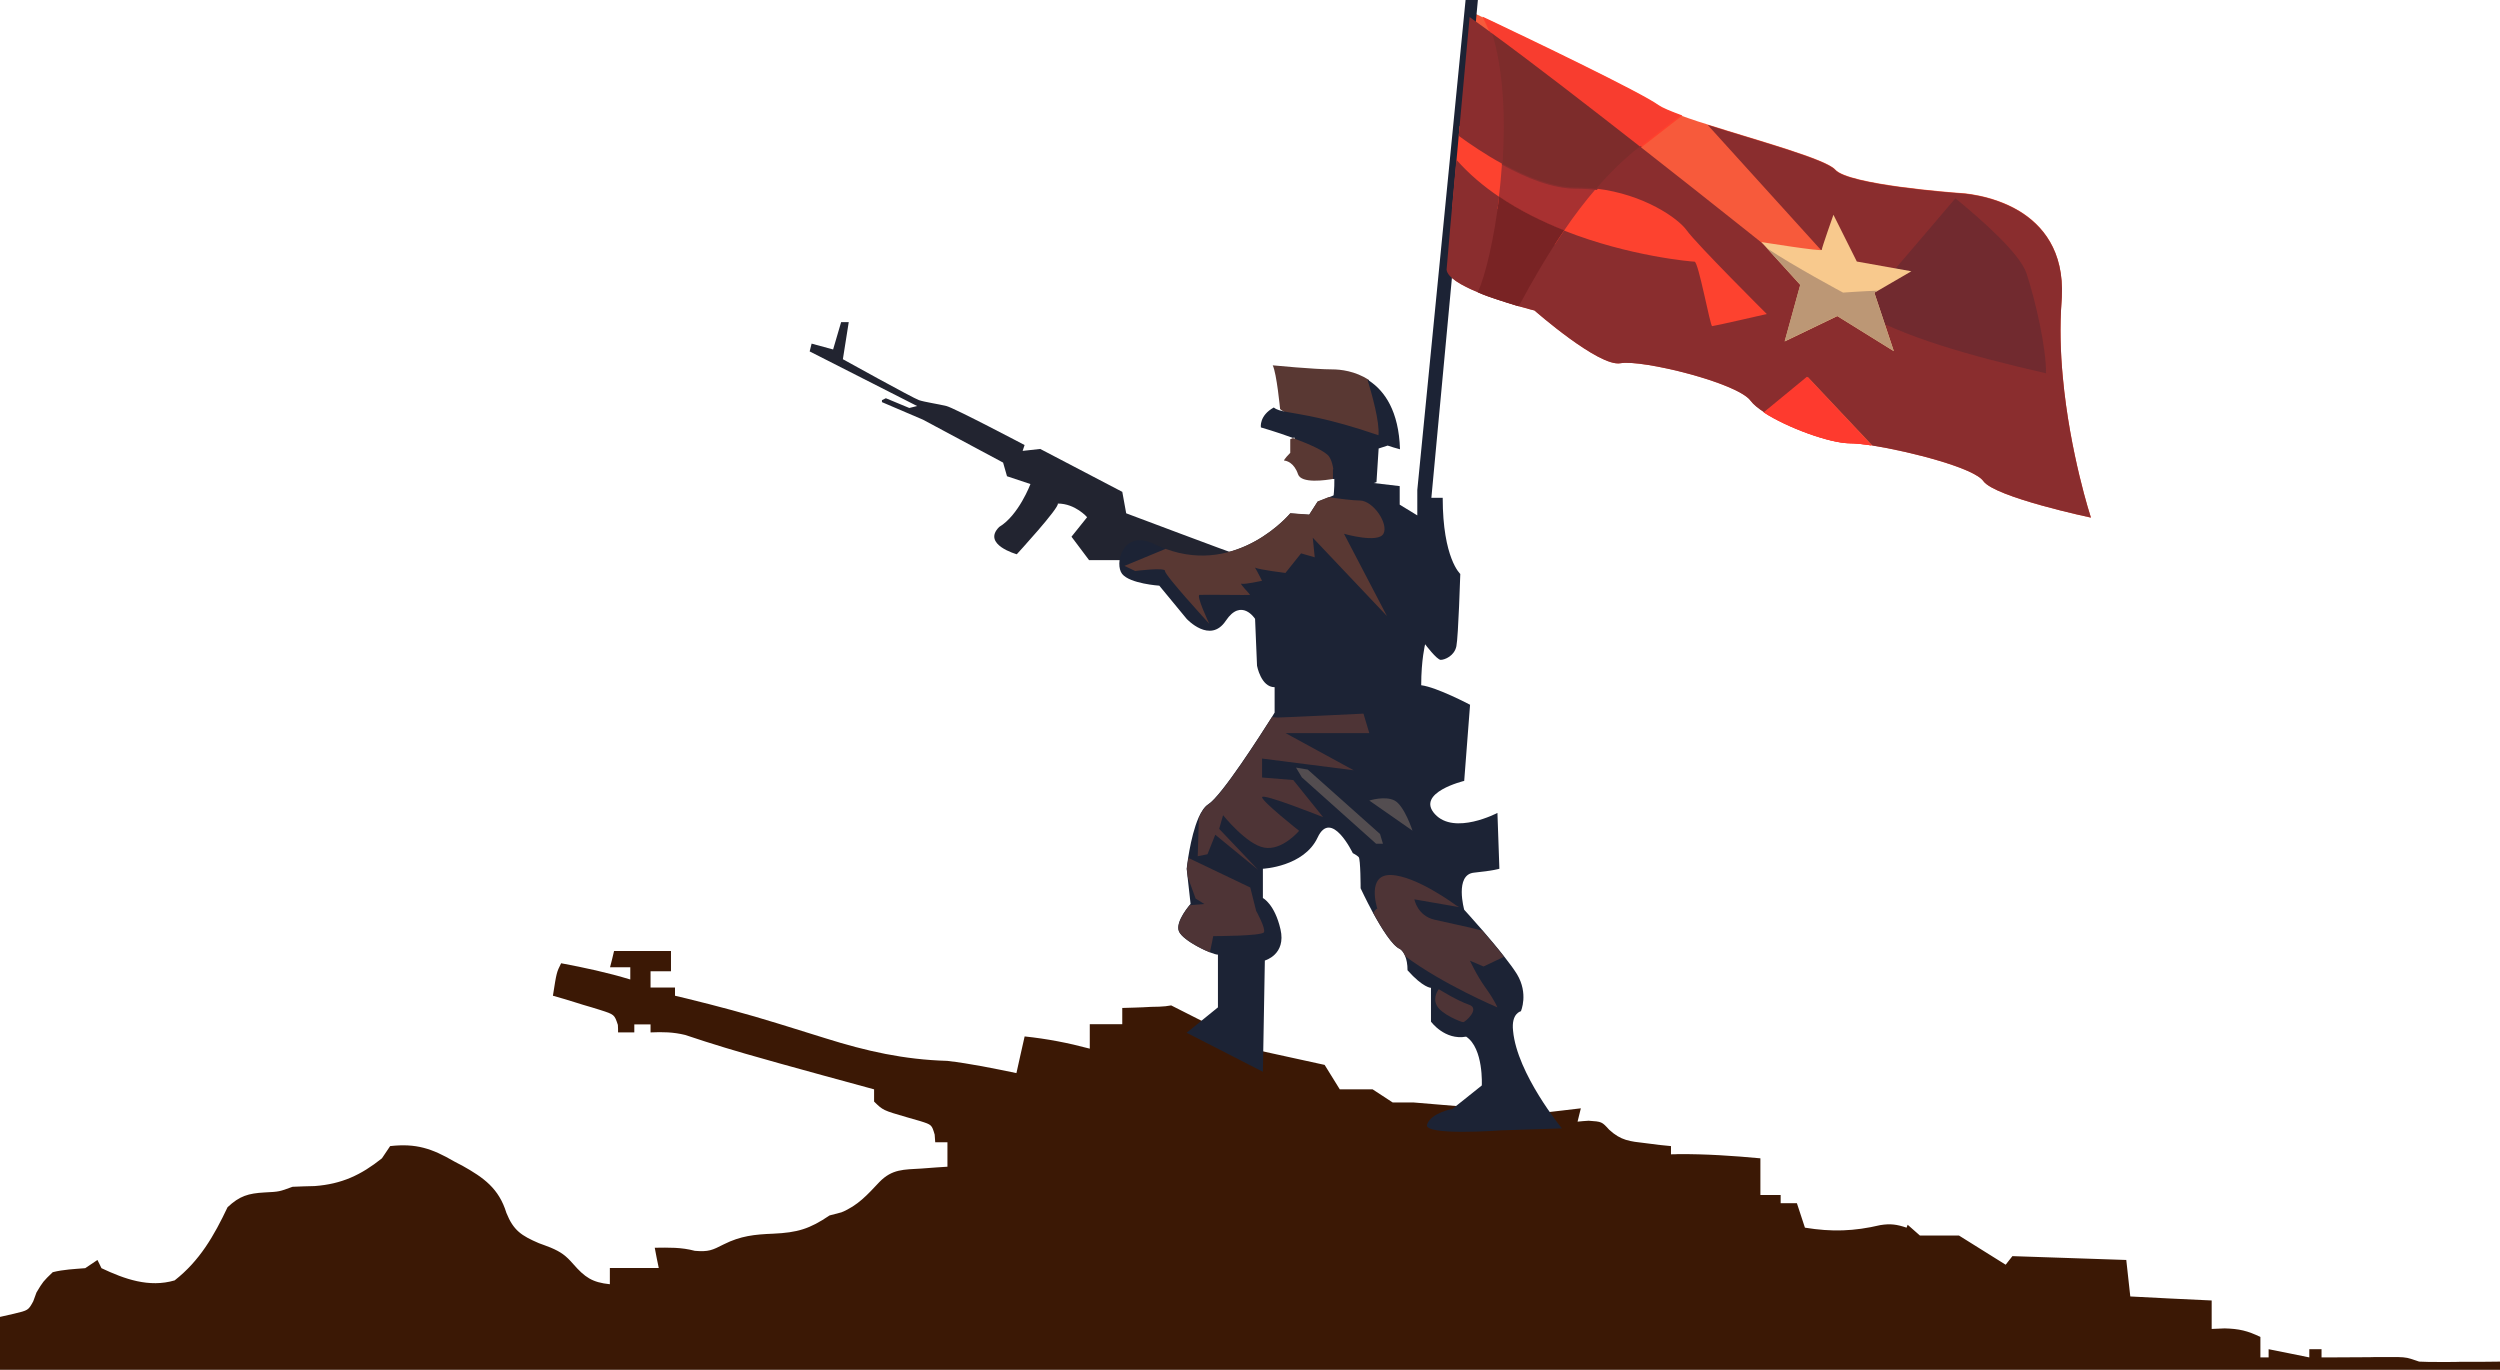 <svg width="4400" height="2412" xmlns="http://www.w3.org/2000/svg" xmlns:xlink="http://www.w3.org/1999/xlink" xml:space="preserve" overflow="hidden"><defs><clipPath id="clip0"><rect x="-8" y="70" width="4400" height="2412"/></clipPath></defs><g clip-path="url(#clip0)" transform="translate(8 -70)"><g><g><path d="M4400 722.628 4400 737.08 0 737.08 0 643.942C8.029 642.015 15.737 640.409 24.088 638.482 49.781 632.38 49.781 632.38 58.453 616.642 60.38 611.504 62.307 606.365 64.234 600.905 75.796 581.635 75.796 581.635 92.817 565.255 112.088 560.438 130.394 559.796 149.985 558.19 157.051 553.372 164.117 548.876 171.504 543.737 173.752 548.555 176.321 553.051 178.569 558.19 219.358 577.46 262.394 592.876 307.358 579.708 351.679 545.022 376.73 501.022 400.496 450.92 421.693 431.007 437.109 426.511 465.693 424.905 491.387 423.62 491.387 423.62 514.832 414.949 528 414.307 541.168 413.985 554.015 413.664 601.226 410.131 635.27 394.394 672.204 364.847 677.022 357.781 681.518 350.715 686.657 343.328 732.263 338.19 760.204 347.504 799.387 370.307 803.883 372.876 808.701 375.124 813.518 377.693 851.416 398.891 878.073 417.839 891.241 460.876 903.766 492.029 917.898 501.022 948.409 514.19 955.153 516.759 961.898 519.007 968.964 521.898 987.27 529.606 995.942 536.029 1008.79 550.803 1029.34 574.248 1042.19 583.241 1073.34 586.453L1073.34 557.869 1159.42 557.869C1156.85 545.985 1154.6 534.423 1152.35 522.219 1177.08 521.898 1198.92 521.255 1223.01 527.679 1247.42 529.606 1253.2 526.715 1274.07 516.117 1303.62 501.343 1328.03 498.774 1360.79 497.489 1403.5 495.562 1425.02 489.139 1460.03 465.372 1466.77 463.766 1473.84 461.839 1480.91 459.912 1509.81 448.029 1526.51 429.08 1547.71 406.599 1570.19 383.474 1590.42 384.759 1621.9 382.832 1630.57 382.19 1638.92 381.547 1647.59 380.905 1654.01 380.584 1660.76 379.942 1667.5 379.62L1667.5 336.584 1645.99 336.584C1645.66 332.088 1645.34 327.912 1645.02 323.095 1639.88 305.752 1639.88 305.752 1619.65 299.328 1611.94 297.08 1604.23 294.832 1596.2 292.584 1554.13 280.38 1554.13 280.38 1538.39 264.964L1538.39 243.445C1533.58 242.161 1529.08 240.876 1524.26 239.591 1473.2 225.781 1422.13 211.65 1371.07 197.518 1363.36 195.27 1355.33 193.022 1347.3 190.774 1299.77 177.606 1252.55 163.474 1205.99 147.737 1185.11 142.599 1166.16 142.277 1144.96 143.241L1144.96 129.109 1116.38 129.109 1116.38 143.241 1087.8 143.241C1087.8 139.066 1087.8 134.569 1087.47 130.073 1081.37 111.766 1081.37 111.766 1056.32 103.737 1046.36 100.526 1036.41 97.635 1026.45 94.745 1021.31 93.139 1016.18 91.533 1011.04 89.927 998.511 86.073 985.985 82.219 973.139 78.686 979.562 37.577 979.562 37.577 987.591 21.518 1028.7 29.226 1069.17 37.898 1109.31 50.102L1109.31 28.584 1073.66 28.584C1076.23 19.27 1078.48 9.635 1080.73 0L1180.93 0 1180.93 35.65 1144.96 35.65 1144.96 64.234 1188 64.234 1188 78.686C1194.74 80.292 1201.49 81.898 1208.23 83.504 1261.87 96.671 1315.18 110.803 1367.85 127.182 1373.31 128.788 1379.09 130.715 1384.55 132.321 1407.36 139.387 1429.84 146.453 1452.64 153.518 1525.23 176.321 1590.74 191.095 1667.18 193.343 1708.29 198.161 1748.44 206.511 1788.91 214.861 1793.72 193.664 1798.22 172.467 1803.36 150.307 1842.86 154.482 1879.47 161.547 1918.01 171.825L1918.01 128.788 1975.18 128.788 1975.18 100.204C1986.1 99.883 1986.1 99.883 1997.02 99.562 2006.66 99.241 2016.29 98.92 2025.93 98.277 2030.74 98.277 2035.56 97.956 2040.38 97.956 2048.09 97.635 2054.83 96.993 2061.26 95.708L2219.91 176 2331.36 200.409 2358.01 243.445 2415.82 243.445 2451.15 266.569 2488.09 266.569 2711.3 285.197 2782.28 276.847C2780.35 284.555 2778.42 292.263 2776.5 300.292 2782.92 299.65 2789.34 299.007 2796.09 298.686 2819.21 300.292 2819.21 300.292 2832.06 314.423 2852.93 333.693 2868.35 334.978 2896.29 338.19 2904.64 339.153 2912.99 340.438 2921.66 341.401 2931.3 342.365 2931.3 342.365 2940.93 343.328L2940.93 357.781C2945.11 357.781 2949.28 357.781 2953.46 357.46 3001.96 357.139 3049.81 360.35 3098.31 364.847L3098.31 429.401 3133.96 429.401 3133.96 443.854 3162.54 443.854C3167.04 457.985 3171.85 472.117 3176.67 486.891 3223.88 494.599 3263.07 493.314 3309.31 482.394 3327.3 479.504 3338.22 481.109 3355.56 486.891 3356.2 485.285 3356.85 483.679 3357.49 481.752L3379.01 500.701 3447.74 500.701 3529.96 552.088 3541.84 536.993C3608 539.241 3674.16 541.489 3742.25 543.737 3744.5 564.934 3746.74 586.131 3749.31 607.971 3796.53 610.54 3843.74 612.788 3892.55 615.036L3892.55 665.139C3903.8 664.818 3903.8 664.818 3915.36 664.175 3940.73 664.818 3955.82 668.35 3978.31 679.27L3978.31 715.241 3992.76 715.241 3992.76 700.788C4016.2 705.606 4039.97 710.102 4064.38 715.241L4064.38 700.788 4085.9 700.788 4085.9 715.241C4092.64 715.241 4092.64 715.241 4099.39 715.241 4119.62 715.241 4139.53 714.92 4159.77 714.92 4166.83 714.92 4173.58 714.92 4180.96 714.599 4187.71 714.599 4194.45 714.599 4201.2 714.599 4207.3 714.599 4213.72 714.599 4219.82 714.599 4236.2 715.241 4236.2 715.241 4257.72 722.628 4268.64 723.27 4279.88 723.27 4291.12 723.27 4300.76 723.27 4300.76 723.27 4310.39 723.27 4317.14 723.27 4323.56 723.27 4330.63 722.949 4337.37 722.949 4344.12 722.949 4350.86 722.949 4366.92 722.949 4383.3 722.949 4400 722.628Z" fill="#3B1805" fill-rule="evenodd" transform="matrix(1 0 0 1 -8 1743.8)"/></g></g><path d="M3672 981C3672 981 3502.98 945.222 3482.71 916.669 3466.57 893.62 3354.23 864.723 3287.59 854.059 3271.44 851.65 3258.04 850.274 3249.46 850.274 3214.07 850.274 3138.84 822.753 3097.61 795.92 3086.62 788.696 3078.03 781.815 3073.22 775.279 3050.21 743.629 2881.88 702.348 2844.09 709.228 2806.3 716.108 2692.93 616.344 2692.93 616.344 2692.93 616.344 2681.6 613.592 2665.11 608.775 2645.18 602.927 2617.36 594.327 2592.97 584.006 2563.77 571.966 2539.37 557.861 2538 544.1 2539.03 531.372 2542.81 489.058 2547.62 434.704 2550.02 408.558 2552.43 380.005 2555.18 350.42 2556.55 336.659 2557.58 322.555 2558.96 308.794 2559.64 302.946 2559.99 297.442 2560.33 291.593 2568.23 206.621 2575.44 126.81 2577.85 99.632 2579.22 93.44 2579.57 90 2579.57 90 2579.57 90 2590.9 95.504 2609.45 104.105 2685.03 139.882 2879.13 233.111 2909.36 255.127 2917.95 261.32 2937.53 269.232 2962.95 277.832 2973.6 281.617 2985.28 285.401 2997.65 289.185 3085.25 317.05 3205.48 349.732 3221.97 368.309 3245.33 395.142 3431.87 408.903 3441.49 409.591 3441.83 409.591 3441.83 409.591 3441.83 409.591 3441.83 409.591 3496.11 411.655 3544.89 440.552 3586.8 465.665 3624.94 511.075 3620.81 592.607 3620.81 594.671 3620.47 596.735 3620.47 598.799 3617.04 643.865 3618.41 689.619 3622.53 733.309 3634.9 867.819 3672 981 3672 981Z" fill="#F75A3B" fill-rule="evenodd"/><path d="M2265 821C2265 824.442 2275.26 857.141 2275.26 857.141L2363.82 916 2371 834.768 2265 821Z" fill="#1C2335" fill-rule="evenodd"/><path d="M2420.72 840C2329.16 807.983 2282.68 802.291 2257.51 797.667 2244.58 791.263 2244.93 789.485 2244.93 789.485 2244.93 789.485 2238.99 727.23 2232 713 2232 713 2305.39 720.115 2336.85 720.115 2351.18 720.115 2377.04 722.961 2401.15 738.613 2408.84 764.583 2423.17 816.166 2420.72 840Z" fill="#593833" fill-rule="evenodd"/><path d="M2456 860.737C2448.41 858.675 2441.17 856.612 2434.27 854.205L2418.41 859.362 2414.62 918.496 2338.75 946C2338.75 946 2340.82 930.185 2340.47 912.651 2343.58 911.964 2345.65 911.62 2345.65 911.62L2352.54 849.736 2293.92 829.108 2267.71 840.797C2238.74 830.139 2211.15 822.232 2211.15 822.232 2211.15 822.232 2207.7 801.604 2233.91 787.164 2238.74 791.29 2245.64 793.008 2257.02 795.071 2281.85 799.884 2327.71 805.042 2418.07 835.984 2420.48 812.949 2406.34 763.098 2398.75 738 2399.44 738.688 2400.48 739.032 2401.17 739.719 2429.1 757.941 2453.93 793.696 2456 860.737Z" fill="#1C2335" fill-rule="evenodd"/><path d="M2340 912.603C2324.91 915.344 2282.39 921.51 2276.56 904.723 2269.7 884.167 2255.98 880.741 2252.55 880.741 2249.12 880.741 2262.84 867.037 2262.84 867.037 2262.84 867.037 2262.84 846.482 2262.84 843.056L2267.64 841C2295.42 851.278 2324.91 863.954 2331.43 873.889 2337.6 883.14 2339.66 898.556 2340 912.603Z" fill="#593833" fill-rule="evenodd"/><path d="M2177 1048.94C2156.37 1042.07 1974.1 973.418 1974.1 973.418L1967.23 935.657 1822.79 860.134 1791.84 863.567 1795.28 853.269C1795.28 853.269 1671.48 788.045 1657.72 784.612 1643.97 781.179 1619.9 777.746 1609.58 774.313 1599.26 770.88 1475.46 702.224 1475.46 702.224L1485.78 637 1472.37 637 1458.27 685.06 1420.44 674.761 1417 688.492 1606.14 784.612 1592.38 788.045 1551.12 770.88 1544.24 774.313 1544.24 777.746 1616.46 808.642 1757.45 884.164 1764.33 908.194 1805.6 921.925C1805.6 921.925 1784.96 976.851 1750.57 997.448 1719.62 1028.34 1781.52 1045.51 1781.52 1045.51 1781.52 1045.51 1857.18 963.119 1853.74 956.254 1884.69 956.254 1905.33 980.283 1905.33 980.283L1877.81 1014.61 1908.76 1055.81 1978.92 1055.81 2163.24 1097 2177 1051" fill="#222430" fill-rule="evenodd"/><path d="M3286 854C3269.85 851.587 3256.45 850.208 3247.86 850.208 3212.47 850.208 3137.23 822.63 3096 795.741L3172.28 733 3286 854Z" fill="#FE3A2E" fill-rule="evenodd"/><path d="M2741 2055.99 2634.36 2059.42C2634.36 2059.42 2496.76 2069.73 2503.64 2049.12 2510.52 2028.5 2548.36 2021.63 2548.36 2021.63L2599.96 1980.4C2599.96 1980.4 2603.4 1915.11 2572.44 1894.5 2534.6 1901.37 2510.52 1868.04 2510.52 1868.04L2510.52 1808.6C2510.52 1808.6 2496.76 1808.6 2469.24 1777.67 2469.24 1766.68 2467.52 1758.78 2465.12 1752.94 2460.99 1742.63 2455.48 1739.88 2455.48 1739.88 2442.41 1734.38 2423.15 1703.46 2408.36 1676.31 2395.97 1653.29 2386.68 1633.36 2386.68 1633.36 2386.68 1633.36 2386.68 1581.82 2383.24 1578.39 2379.8 1574.95 2372.92 1571.52 2372.92 1571.52 2372.92 1571.52 2335.08 1492.49 2311.01 1544.03 2286.93 1595.57 2214.69 1599 2214.69 1599L2214.69 1650.54C2214.69 1650.54 2235.33 1660.85 2245.65 1705.52 2255.97 1750.19 2218.13 1760.49 2218.13 1760.49L2214.69 1956.34 2080.53 1887.63 2135.57 1842.96C2135.57 1842.96 2135.57 1777.67 2135.57 1750.19 2125.25 1750.19 2073.65 1726.13 2066.77 1708.95 2059.89 1691.78 2087.41 1660.85 2087.41 1660.85L2080.53 1599C2080.53 1599 2086.38 1543.34 2101.51 1508.98 2106.33 1498.33 2111.83 1489.74 2118.37 1485.62 2142.1 1470.84 2211.25 1362.27 2230.51 1332.03 2233.61 1326.88 2235.33 1324.13 2235.33 1324.13 2235.33 1324.13 2235.33 1313.82 2235.33 1279.46 2211.25 1279.46 2204.37 1241.66 2204.37 1241.66L2200.93 1159.2C2200.93 1159.2 2176.85 1121.41 2149.33 1162.64 2121.81 1203.87 2080.53 1159.2 2080.53 1159.2L2032.37 1100.79C2032.37 1100.79 1980.77 1097.35 1967.01 1080.17 1953.25 1062.99 1967.01 1004.58 2018.61 1025.2 2026.86 1029.32 2035.12 1033.1 2043.38 1035.85 2171.69 1083.27 2262.85 973.659 2262.85 973.659L2296.21 976.064 2311.01 953.043 2330.27 945.484 2345.41 939.299 2377.05 916.278 2455.48 925.555 2455.48 958.197 2486.44 977.095 2486.44 932.427 2571.41 70 2593.08 70 2511.21 946.171 2531.16 946.171C2531.16 1052.69 2562.12 1080.17 2562.12 1080.17 2562.12 1080.17 2558.68 1190.12 2555.24 1207.3 2551.8 1224.48 2534.6 1231.36 2527.72 1231.36 2520.84 1231.36 2500.2 1203.87 2500.2 1203.87 2500.2 1203.87 2493.32 1231.36 2493.32 1276.02 2520.84 1279.46 2579.32 1310.38 2579.32 1310.38L2569 1444.39C2569 1444.39 2483 1465 2517.4 1502.8 2551.8 1540.59 2627.48 1500.74 2627.48 1500.74L2630.92 1599C2630.92 1599 2620.6 1602.44 2586.2 1605.88 2551.8 1609.31 2569 1671.16 2569 1671.16 2569 1671.16 2583.45 1686.96 2601.34 1707.58 2613.72 1722.01 2627.83 1738.5 2639.52 1753.62 2648.81 1765.3 2656.72 1776.3 2661.88 1784.55 2682.52 1818.91 2668.76 1849.83 2668.76 1849.83 2668.76 1849.83 2651.56 1853.27 2655 1884.19 2661.88 1959.78 2741 2055.99 2741 2055.99Z" fill="#1C2335" fill-rule="evenodd"/><path d="M3132 608.937 3036.21 699 2548 435C2550.4 408.875 2552.81 380.344 2555.55 350.781 2556.93 337.031 2557.96 322.937 2559.33 309.187 2560.02 303.344 2560.36 297.844 2560.7 292L2892.01 369 3132 608.937Z" fill="#FD422F" fill-rule="evenodd"/><path d="M2841 359.891C2827.23 372.983 2814.15 387.109 2801.07 401.924 2781.45 424.664 2762.52 449.471 2744.62 476 2705.73 460.496 2666.49 441.202 2630 416.395 2632.41 397.79 2634.13 378.152 2635.51 358.168 2636.54 344.042 2637.23 329.916 2637.57 315.445L2649.28 312 2841 359.891Z" fill="#A83131" fill-rule="evenodd"/><path d="M2949.5 273.806 2879.06 328.5C2784.56 254.543 2688 179.897 2615.84 127.267L2604.5 102.5C2606.22 103.188 2607.94 104.22 2610 105.252 2685.6 141.027 2879.74 234.248 2909.98 256.263 2916.86 261.079 2930.94 266.926 2949.5 273.806Z" stroke="#FF402C" stroke-width="3.438" stroke-miterlimit="8" fill="none" fill-rule="evenodd"/><path d="M3672 981C3672 981 3502.93 945.238 3482.66 916.697 3466.51 893.657 3354.14 864.772 3287.47 854.112L3173.73 733.412 3097.44 795.997C3086.44 788.776 3077.85 781.899 3073.04 775.365 3050.02 743.729 2881.64 702.464 2843.84 709.341 2806.04 716.219 2692.64 616.496 2692.64 616.496 2692.64 616.496 2681.3 613.745 2664.8 608.931 2663.43 608.587 2662.4 608.243 2661.02 607.899 2659.99 607.555 2658.62 607.212 2657.59 606.868 2648.31 604.117 2638 600.678 2627.35 597.239 2625.28 596.551 2623.22 595.864 2621.16 595.176 2617.72 594.144 2614.63 592.769 2611.19 591.737 2609.82 591.393 2608.45 590.706 2607.41 590.362 2602.6 588.643 2597.79 586.579 2592.98 584.516 2563.77 572.48 2539.37 558.382 2538 544.627 2539.37 525.714 2546.93 441.809 2555.18 351.027 2577.17 376.13 2602.95 397.793 2630.44 416.362 2629.75 423.584 2628.72 430.461 2627.69 437.339L2728.37 500.611C2733.87 492.358 2739.37 484.105 2744.87 475.852L2744.87 475.852C2860.33 521.587 2970.64 530.528 2974.42 530.528 2981.29 530.528 3001.91 644.006 3005.35 644.006 3008.78 644.006 3101.56 622.686 3101.56 622.686 3101.56 622.686 2977.85 499.579 2960.67 475.508 2945.55 454.188 2885.42 411.892 2801.23 401.92 2789.54 400.544 2777.51 399.857 2764.8 399.857 2723.91 399.857 2677.52 380.944 2635.94 358.248 2606.38 342.086 2579.58 323.861 2559.31 309.074 2567.55 217.948 2575.8 128.885 2578.55 100 2767.21 234.11 3218.4 597.927 3218.4 597.927L3223.9 539.813 2997.44 289.817C3085.07 317.671 3205.34 350.339 3221.84 368.908 3245.2 395.73 3431.8 409.485 3441.42 410.173 3441.76 410.173 3441.76 410.173 3441.76 410.173 3441.76 410.173 3496.06 412.236 3544.85 441.121 3586.78 466.224 3624.92 511.615 3620.8 593.113 3620.8 595.176 3620.45 597.239 3620.45 599.302 3617.02 644.35 3618.39 690.085 3622.52 733.756 3634.89 867.867 3672 981 3672 981Z" fill="#8A2D2E" fill-rule="evenodd"/><path d="M2878.5 328.4C2851.1 349.768 2825.75 374.583 2801.77 402.5 2790.12 401.121 2778.13 400.432 2765.46 400.432 2724.69 400.432 2678.45 381.476 2637 358.729 2642.14 279.803 2639.05 195.363 2618.5 128.5 2690.44 181.232 2785.32 254.988 2878.5 328.4Z" stroke="#8A2D2E" stroke-width="3.438" stroke-miterlimit="8" fill="none" fill-rule="evenodd"/><path d="M3592.98 727C3458.93 696.407 3338.28 662.032 3263 616.313 3267.47 613.907 3365.78 498.75 3433.49 419 3477.49 455.094 3546.58 515.25 3558.61 551 3574.76 599.813 3593.67 683.688 3592.98 727Z" fill="#712A2F" fill-rule="evenodd"/><path d="M3290.86 585.143 3325.14 688 3225.71 626.286 3133.14 670.857 3160.57 571.428 3102.29 507.314 3092 496C3092 496 3198.29 513.143 3198.29 509.714 3198.29 506.286 3218.86 448 3218.86 448L3260 530.286 3356 547.428 3297.03 581.714 3290.86 585.143Z" fill="#F8C98D" fill-rule="evenodd"/><path d="M3325 688 3225.51 626.178 3132.88 670.827 3160.32 571.226 3102 507C3147.97 537.911 3235.8 584.964 3235.8 584.964 3235.8 584.964 3268.74 582.56 3296.87 581.529L3290.69 584.964 3325 688Z" fill="#BC9775" fill-rule="evenodd"/><path d="M2745 475.385C2716.74 516.816 2690.2 561.7 2665.04 609 2663.66 608.655 2662.62 608.31 2661.24 607.965 2660.21 607.619 2658.83 607.274 2657.8 606.929 2648.49 604.167 2638.15 600.714 2627.47 597.261 2625.4 596.571 2623.33 595.881 2621.26 595.19 2617.82 594.154 2614.71 592.773 2611.27 591.737 2609.89 591.392 2608.51 590.702 2607.48 590.356 2602.65 588.63 2597.83 586.558 2593 584.487 2606.44 554.449 2621.61 490.921 2630.57 416 2666.41 440.513 2706.05 459.848 2745 475.385Z" fill="#792324" fill-rule="evenodd"/><path d="M2878 327.899C2850.6 349.268 2825.25 374.083 2801.27 402 2789.62 400.621 2777.63 399.932 2764.96 399.932 2724.19 399.932 2677.95 380.976 2636.5 358.229 2641.64 279.303 2638.55 194.863 2618 128 2689.94 180.732 2784.82 254.488 2878 327.899Z" fill="#7D2C2B" fill-rule="evenodd"/><path d="M2949 273.306 2878.56 328C2784.06 254.043 2687.5 179.398 2615.34 126.767L2604 102C2605.72 102.688 2607.44 103.72 2609.5 104.752 2685.1 140.527 2879.24 233.748 2909.48 255.763 2916.36 260.579 2930.44 266.426 2949 273.306Z" fill="#F83D2F" fill-rule="evenodd"/><path d="M3286 854C3269.85 851.587 3256.45 850.208 3247.86 850.208 3212.47 850.208 3137.23 822.63 3096 795.741L3172.28 733 3286 854Z" fill="#FE3A2E" fill-rule="evenodd"/><path d="M2302.47 1016.35 2305.91 1050.81 2281.86 1043.92 2254.38 1078.39C2254.38 1078.39 2209.39 1072.87 2200.8 1069.08 2204.23 1074.25 2213.16 1092.17 2213.16 1092.17 2213.16 1092.17 2182.25 1099.07 2177.1 1097.34 2171.94 1095.62 2192.55 1116.3 2192.21 1116.99 2191.87 1117.68 2110.12 1116.3 2103.25 1116.99 2096.72 1117.68 2119.39 1165.93 2120.42 1168 2118.02 1165.24 2041.42 1081.83 2042.45 1074.94 2043.48 1068.05 1989.89 1074.94 1989.89 1074.94L1971 1065.98 2043.48 1035.99C2171.94 1083.21 2262.97 973.263 2262.97 973.263L2296.29 975.676 2311.06 952.583 2330.3 945C2351.59 948.102 2373.92 950.859 2384.91 950.859 2408.96 950.859 2436.44 992.219 2426.82 1009.45 2417.2 1026.69 2357.43 1009.45 2357.43 1009.45L2433 1154.21 2302.47 1016.35Z" fill="#593833" fill-rule="evenodd"/><path d="M2216.55 1710.75C2213.11 1717.59 2127.24 1717.59 2127.24 1717.59 2127.24 1717.59 2124.49 1732.99 2121.4 1746 2102.16 1738.47 2072.27 1721.7 2067.12 1709.04 2061.28 1694.66 2079.83 1670.7 2086.01 1663.17L2111.78 1661.12 2096.32 1651.53 2082.58 1613.88 2080.86 1599.51C2080.86 1599.51 2081.55 1591.64 2083.61 1580L2192.5 1632.02 2202.81 1673.1C2202.81 1673.1 2219.98 1703.9 2216.55 1710.75Z" fill="#4E3436" fill-rule="evenodd"/><path d="M2213.25 1405.06 2213.25 1438.41 2268.16 1442.87 2320.67 1508.19C2320.67 1508.19 2213.25 1465.22 2213.25 1473.12 2213.25 1480.69 2278.45 1532.25 2278.45 1532.25 2278.45 1532.25 2248.6 1567.66 2217.03 1561.81 2185.8 1556.31 2144.61 1504.75 2144.61 1504.75L2137.75 1528.81 2206.39 1601 2130.89 1539.12 2117.16 1573.5 2100 1576.94 2102.06 1509.22C2106.86 1498.56 2112.35 1489.97 2118.88 1485.84 2142.55 1471.06 2211.53 1362.44 2230.75 1332.19L2240.7 1332.87C2251 1332.87 2391.7 1326 2391.7 1326L2402 1360.37 2254.78 1360.37 2374.55 1425.69 2213.25 1405.06Z" fill="#4E3436" fill-rule="evenodd"/><path d="M2283.31 1438.18 2413.97 1555 2426 1555 2420.84 1537.82 2293.63 1424.44 2273 1421Z" fill="#534D50" fill-rule="evenodd"/><path d="M2402 1478.98 2478 1532C2478 1532 2463.84 1488.27 2446.56 1478.98 2429.64 1470.03 2402 1478.98 2402 1478.98Z" fill="#534D50" fill-rule="evenodd"/><path d="M2606.78 1808.74C2623.92 1832.72 2627.35 1843 2627.35 1843 2627.35 1843 2532.4 1802.91 2465.56 1753.24 2461.44 1742.96 2455.96 1740.22 2455.96 1740.22 2442.93 1734.73 2423.74 1703.9 2409 1676.83 2414.48 1667.93 2415.86 1669.3 2416.2 1669.64 2415.17 1666.21 2397 1608.65 2440.19 1610.02 2484.75 1611.39 2554.34 1663.13 2554.34 1663.13L2560.16 1666.55 2481.33 1652.85C2481.33 1652.85 2486.47 1681.97 2517.32 1688.82 2548.17 1695.68 2579.02 1702.53 2579.02 1702.53L2600.95 1708.01C2613.29 1722.4 2627.35 1738.85 2639 1753.92L2603.01 1771.05 2579.02 1760.77C2579.36 1760.77 2589.64 1784.76 2606.78 1808.74Z" fill="#4E3436" fill-rule="evenodd"/><path d="M2524.33 1811C2524.33 1811 2557.03 1831.47 2577.47 1838.29 2597.9 1845.12 2570.65 1869 2567.25 1869 2563.84 1869 2529.1 1855.35 2520.92 1840 2512.75 1824.65 2524.33 1811 2524.33 1811Z" fill="#4E3436" fill-rule="evenodd"/><rect x="2338" y="896" width="18" height="17" fill="#1C2335"/></g></svg>